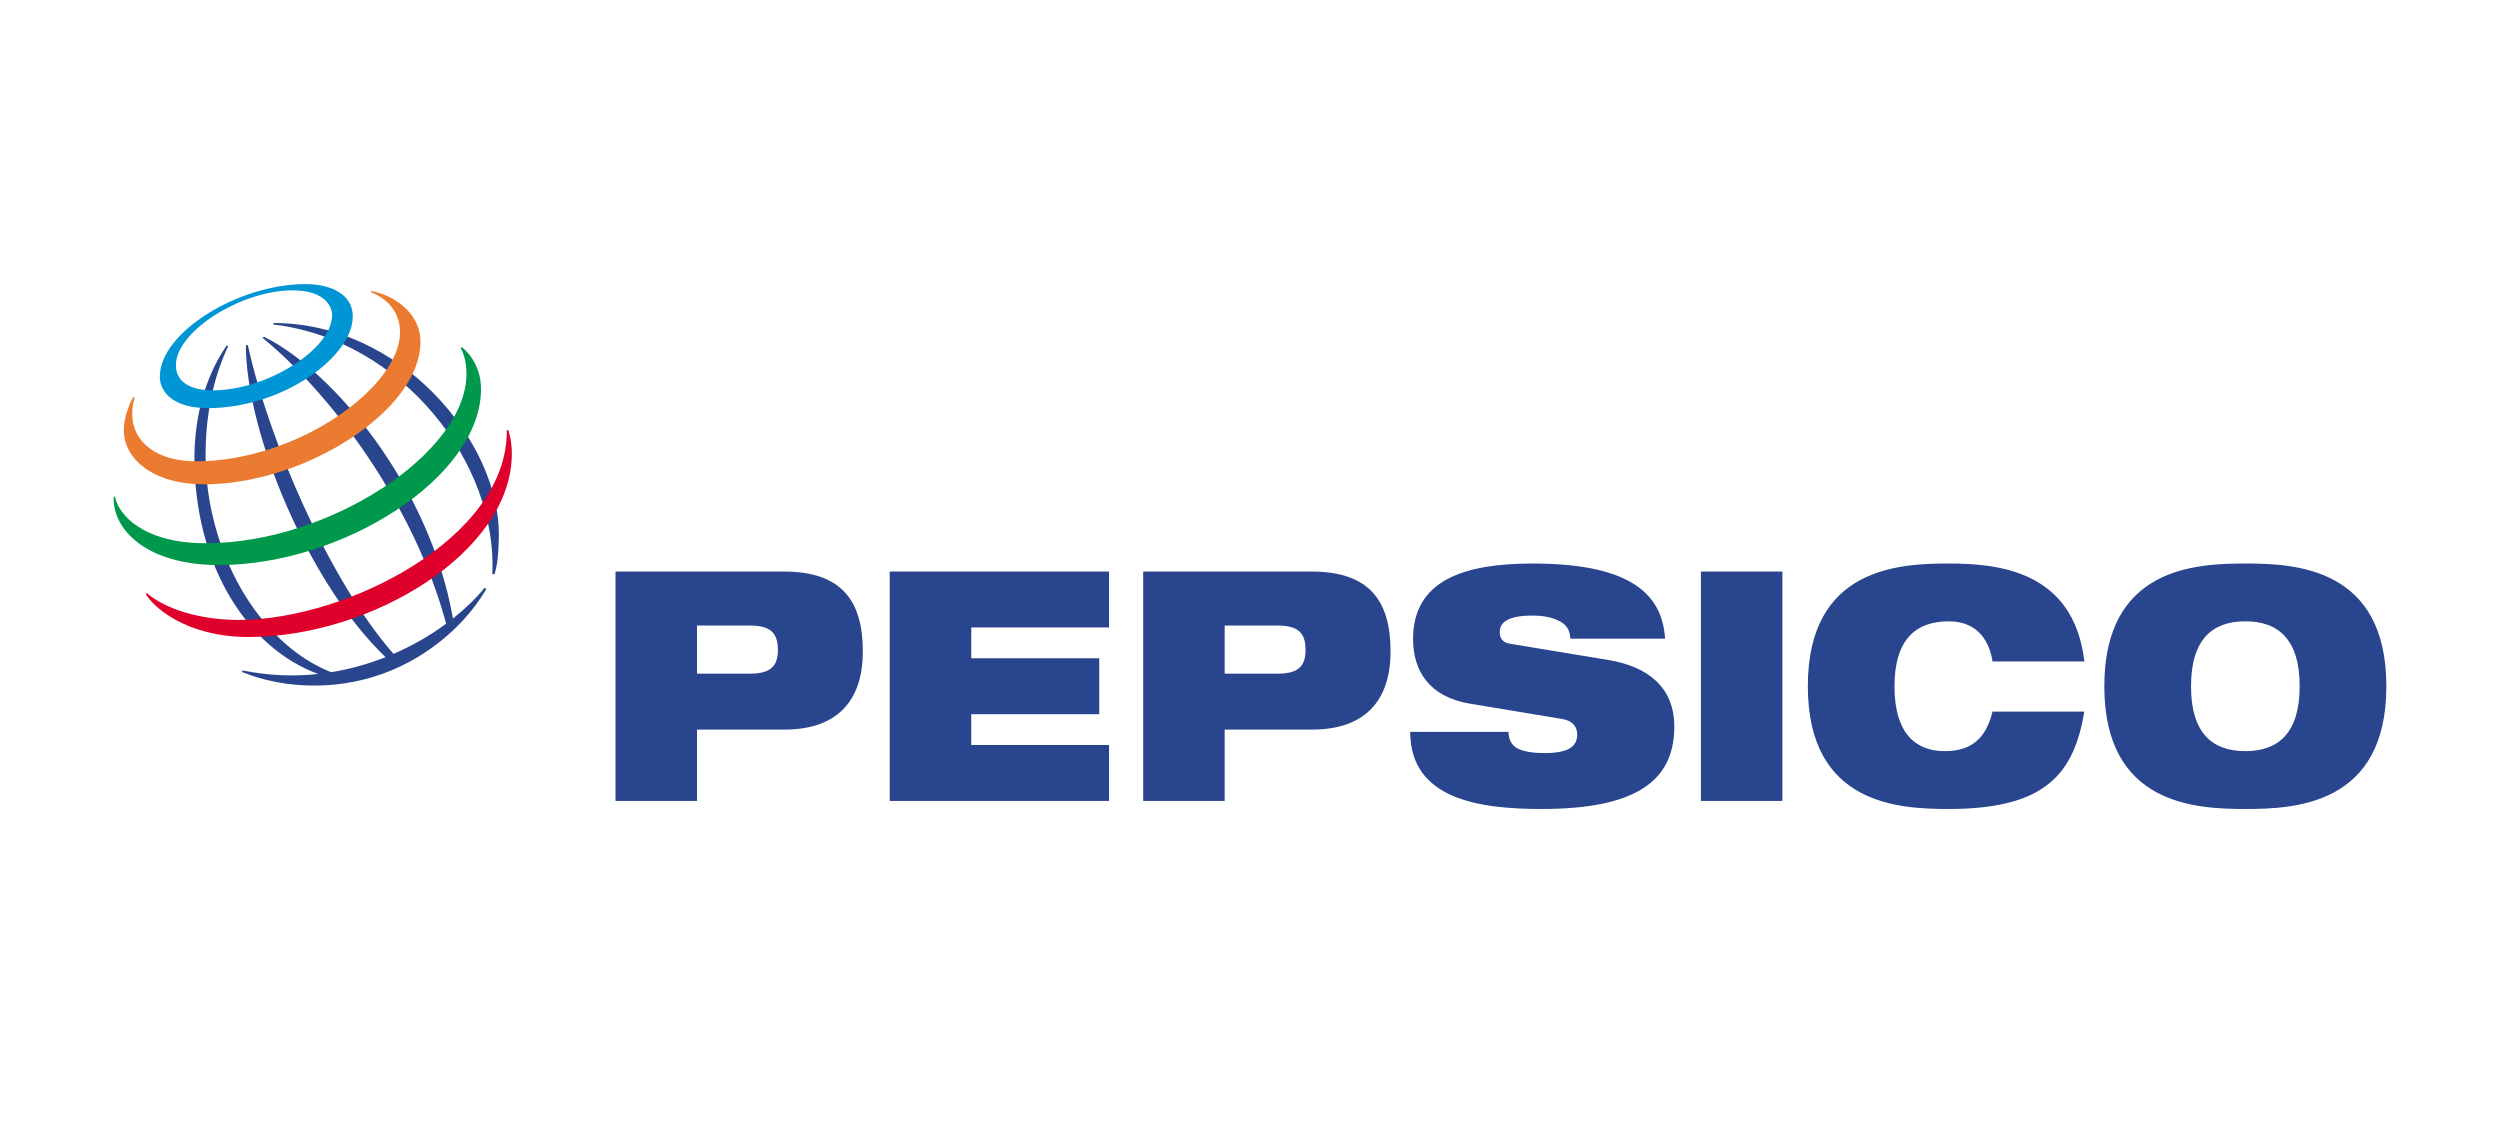 <svg width="44" height="20" viewBox="0 0 44 20" fill="none" xmlns="http://www.w3.org/2000/svg">
<rect width="44" height="20" fill="white"/>
<path fill-rule="evenodd" clip-rule="evenodd" d="M12.267 11.009H13.193C13.554 11.009 13.691 11.133 13.691 11.439C13.691 11.733 13.554 11.857 13.193 11.857H12.267V11.009ZM10.833 14.096H12.267V12.841H13.803C14.82 12.841 15.186 12.242 15.186 11.467C15.186 10.568 14.81 10.059 13.793 10.059H10.833V14.096ZM15.659 10.059H19.519V11.043H17.094V11.585H19.347V12.57H17.094V13.112H19.519V14.096H15.659V10.059ZM21.554 11.009H22.48C22.841 11.009 22.978 11.133 22.978 11.439C22.978 11.733 22.841 11.857 22.48 11.857H21.554V11.009ZM20.12 14.096H21.554V12.841H23.09C24.107 12.841 24.474 12.242 24.474 11.467C24.474 10.568 24.097 10.059 23.08 10.059H20.12V14.096ZM25.862 12.383C25.16 12.264 24.87 11.812 24.87 11.246C24.87 10.2 25.791 9.918 26.971 9.918C28.588 9.918 29.254 10.387 29.305 11.241H27.637C27.637 11.077 27.55 10.975 27.418 10.918C27.291 10.856 27.128 10.834 26.971 10.834C26.544 10.834 26.396 10.952 26.396 11.122C26.396 11.235 26.442 11.309 26.584 11.331L28.298 11.614C29.02 11.733 29.468 12.106 29.468 12.79C29.468 13.774 28.746 14.238 27.133 14.238C26.03 14.238 24.824 14.068 24.819 12.881H26.549C26.553 13.016 26.599 13.107 26.701 13.169C26.808 13.226 26.965 13.254 27.189 13.254C27.637 13.254 27.759 13.118 27.759 12.926C27.759 12.807 27.693 12.688 27.5 12.655L25.862 12.383ZM29.936 10.059H31.37V14.096H29.936V10.059ZM36.685 12.524C36.594 13.056 36.431 13.486 36.075 13.78C35.724 14.074 35.174 14.238 34.3 14.238C33.43 14.238 31.818 14.17 31.818 12.078C31.818 9.985 33.43 9.918 34.3 9.918C35.164 9.918 36.497 10.042 36.685 11.642H35.068C35.027 11.354 34.854 10.935 34.3 10.935C33.715 10.935 33.343 11.258 33.343 12.078C33.343 12.898 33.705 13.22 34.228 13.22C34.681 13.22 34.951 13.011 35.068 12.524H36.685V12.524ZM38.562 12.078C38.562 11.258 38.933 10.935 39.518 10.935C40.103 10.935 40.474 11.258 40.474 12.078C40.474 12.898 40.103 13.22 39.518 13.22C38.933 13.22 38.562 12.898 38.562 12.078ZM37.036 12.078C37.036 14.17 38.648 14.238 39.518 14.238C40.388 14.238 42 14.17 42 12.078C42 9.985 40.388 9.918 39.518 9.918C38.648 9.918 37.036 9.985 37.036 12.078ZM8.665 10.099C8.758 8.162 7.088 5.981 4.81 5.711L4.814 5.685C7.059 5.685 8.78 7.763 8.78 9.403C8.778 9.744 8.751 9.955 8.703 10.109L8.665 10.099ZM8.529 10.345C8.38 10.528 8.192 10.711 7.972 10.886C7.567 8.557 5.856 6.521 4.646 5.927L4.62 5.945C5.837 6.943 7.288 8.883 7.852 10.977C7.565 11.189 7.254 11.367 6.926 11.508C5.777 10.199 4.707 7.674 4.362 6.071L4.327 6.082C4.335 7.637 5.439 10.278 6.786 11.566C6.477 11.688 6.156 11.777 5.828 11.831C4.537 11.319 3.618 9.681 3.618 8.004C3.618 6.908 3.952 6.231 4.017 6.092L3.989 6.081C3.911 6.199 3.422 6.877 3.422 8.059C3.422 9.956 4.357 11.405 5.599 11.862C5.155 11.911 4.706 11.889 4.268 11.799L4.259 11.828C4.392 11.877 4.843 12.066 5.53 12.066C7.085 12.066 8.136 11.1 8.56 10.366L8.529 10.345Z" fill="#28458E"/>
<path fill-rule="evenodd" clip-rule="evenodd" d="M5.375 5C4.196 5 2.813 5.851 2.813 6.628C2.813 6.929 3.089 7.183 3.658 7.183C4.98 7.183 6.209 6.275 6.209 5.569C6.209 5.197 5.852 5 5.375 5ZM5.845 5.547C5.845 6.142 4.702 6.87 3.746 6.87C3.324 6.87 3.096 6.704 3.096 6.43C3.096 5.826 4.252 5.11 5.149 5.11C5.733 5.11 5.845 5.408 5.845 5.547Z" fill="#0096D6"/>
<path fill-rule="evenodd" clip-rule="evenodd" d="M2.345 6.989C2.311 7.046 2.179 7.306 2.179 7.572C2.179 8.066 2.678 8.524 3.595 8.524C5.361 8.524 7.4 7.225 7.4 6.019C7.4 5.477 6.888 5.183 6.532 5.122L6.525 5.143C6.636 5.178 7.041 5.367 7.041 5.849C7.041 6.81 5.24 8.119 3.447 8.119C2.76 8.119 2.327 7.78 2.327 7.287C2.327 7.131 2.36 7.028 2.369 6.998L2.345 6.989Z" fill="#EB7B30"/>
<path fill-rule="evenodd" clip-rule="evenodd" d="M8.127 6.109C8.176 6.145 8.466 6.388 8.466 6.846C8.466 8.408 6.018 9.945 3.854 9.945C2.563 9.945 1.975 9.308 2.001 8.742H2.024C2.075 9.036 2.494 9.561 3.623 9.561C5.79 9.561 8.21 7.972 8.21 6.579C8.21 6.34 8.145 6.191 8.108 6.125L8.127 6.109Z" fill="#00984A"/>
<path fill-rule="evenodd" clip-rule="evenodd" d="M8.945 7.567C8.955 7.601 9.008 7.75 9.008 7.984C9.008 9.723 6.53 11.211 4.375 11.211C3.266 11.211 2.687 10.672 2.565 10.453L2.585 10.438C2.892 10.707 3.496 10.911 4.201 10.911C6.104 10.911 8.944 9.463 8.919 7.574L8.945 7.567Z" fill="#DF002C"/>
</svg>

